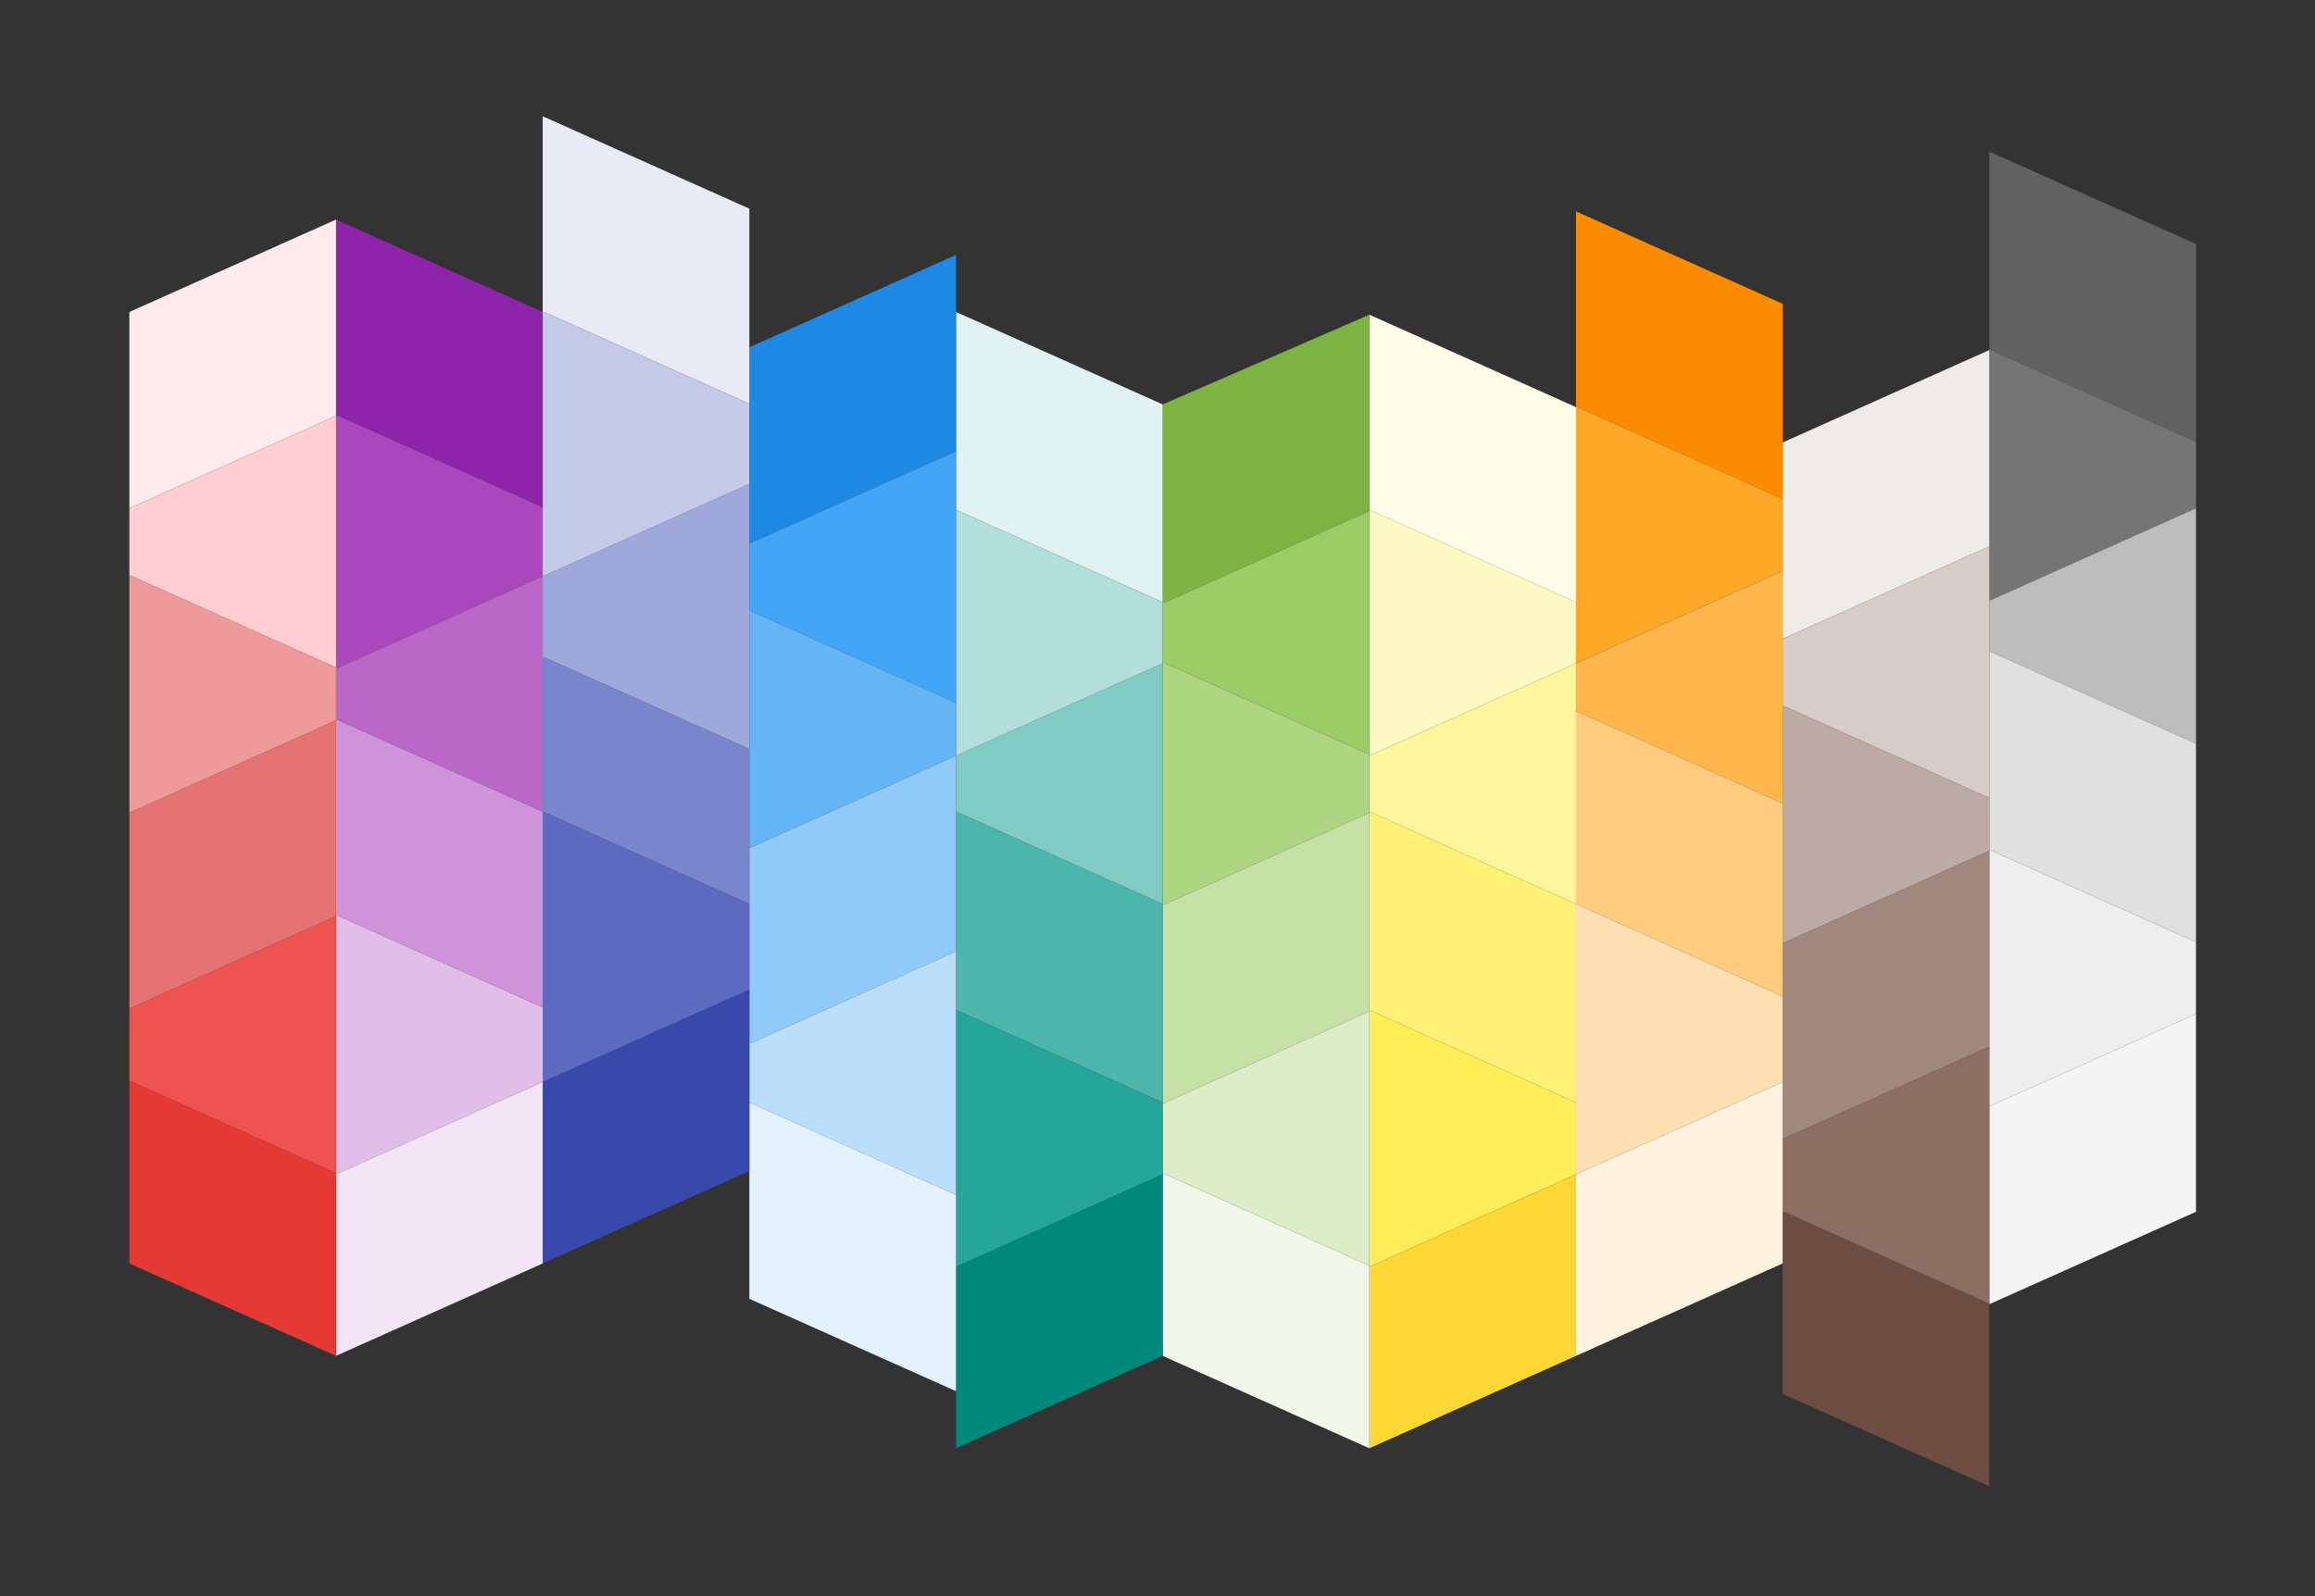 <?xml version="1.0" encoding="iso-8859-1"?>
<!-- Generator: Adobe Illustrator 19.0.0, SVG Export Plug-In . SVG Version: 6.00 Build 0)  -->
<svg version="1.1" id="&#xB808;&#xC774;&#xC5B4;_1" xmlns="http://www.w3.org/2000/svg" xmlns:xlink="http://www.w3.org/1999/xlink"
	 x="0px" y="0px" viewBox="-178.574 90.258 851.339 587.131" style="enable-background:new -178.574 90.258 851.339 587.131;"
	 xml:space="preserve">
<rect x="-178.574" y="90.258" width="851.339" height="587.131" fill="#333333" stroke="none"/>
<g id="&#xB808;&#xC774;&#xC5B4;_1_1_" style="display:none;">
</g>
<g>
	<g id="XMLID_1_">
		<g>
			<polygon style="fill:#EEEEEE;" points="629,436.8 629,463.24 553.5,497.02 553,497.02 553,475.24 553,403.24 553.5,403.02 			"/>
			<polygon style="fill:#616161;" points="629,180.02 629,252.8 553.5,219.02 553,219.02 553,146.02 			"/>
			<polygon style="fill:#757575;" points="553,219.02 553.5,219.02 629,252.8 629,277.24 553.5,311.02 553,311.02 553,291.24 			"/>
			<polygon style="fill:#BDBDBD;" points="553,311.02 553.5,311.02 629,277.24 629,363.8 553.5,330.02 553,330.02 			"/>
			<polygon style="fill:#E0E0E0;" points="553.5,403.02 553,403.24 553,383.8 553,330.02 553.5,330.02 629,363.8 629,436.8 			"/>
			<polygon style="fill:#F5F5F5;" points="553,497.02 553.5,497.02 629,463.24 629,536.02 553.23,569.9 553,569.8 			"/>
			<polygon style="fill:#6D4C41;" points="477.5,536.02 553,569.8 553,570 553,637 477,603.02 477,555.02 477,536.02 			"/>
			<polygon style="fill:#EFEBE9;" points="553,219.02 553,291.24 477.5,325.02 477,325.02 477,300.24 477,273.8 477,253.02 			"/>
			<polygon style="fill:#D7CCC8;" points="477.5,325.02 553,291.24 553,311.02 553,330.02 553,383.8 477.5,350.02 477,350.02 
				477,325.02 			"/>
			<polygon style="fill:#BCAAA4;" points="477.5,350.02 553,383.8 553,403.24 477.5,437.02 477,437.02 477,385.8 477,350.02 			"/>
			<polygon style="fill:#A1887F;" points="477.5,437.02 553,403.24 553,475.24 477.5,509.02 477,509.02 477,488.24 477,456.8 
				477,437.02 			"/>
			<polygon style="fill:#8D6E63;" points="477.5,509.02 553,475.24 553,497.02 553,569.8 477.5,536.02 477,536.02 477,509.02 			"/>
			<polygon style="fill:#FFF3E0;" points="477,536.02 477,555.02 401,589 401,522.24 401.5,522.02 477,488.24 477,509.02 			"/>
			<polygon style="fill:#FFB74D;" points="477,350.02 477,385.8 401.5,352.02 401,352.02 401,334.24 401.5,334.02 477,300.24 
				477,325.02 			"/>
			<polygon style="fill:#FB8C00;" points="477,253.02 477,273.8 401.5,240.02 401,240.02 401,168.02 477,202.02 			"/>
			<polygon style="fill:#FFA726;" points="401.5,240.02 477,273.8 477,300.24 401.5,334.02 401,334.24 401,311.8 401,240.02 			"/>
			<polygon style="fill:#FFCC80;" points="401.5,352.02 477,385.8 477,437.02 477,456.8 401.5,423.02 401,422.8 401,352.02 			"/>
			<polygon style="fill:#FFE0B2;" points="401.5,423.02 477,456.8 477,488.24 401.5,522.02 401,522.24 401,495.8 401,422.8 			"/>
			<polygon style="fill:#FFEE58;" points="401,495.8 401,522.24 325.5,556.02 325,555.8 325,462.24 325.5,462.02 			"/>
			<polygon style="fill:#FFF176;" points="401,422.8 401,495.8 325.5,462.02 325,462.24 325,389.24 325.5,389.02 			"/>
			<polygon style="fill:#FFF9C4;" points="401,311.8 401,334.24 325.5,368.02 325,367.8 325,278.24 325.5,278.02 			"/>
			<polygon style="fill:#FFFDE7;" points="401,240.02 401,311.8 325.5,278.02 325,278.24 325,206.02 			"/>
			<polygon style="fill:#FFF59D;" points="325.5,368.02 401,334.24 401,352.02 401,422.8 325.5,389.02 325,389.24 325,367.8 			"/>
			<polygon style="fill:#FDD835;" points="325.5,556.02 401,522.24 401,589 401,589.02 325,623 325,555.8 			"/>
			<polygon style="fill:#F1F8E9;" points="325,555.8 325,623 249,589.02 249,522.24 249.5,522.02 			"/>
			<polygon style="fill:#AED581;" points="325,367.8 325,389.24 249.5,423.02 249,422.8 249,334.24 249.5,334.02 			"/>
			<polygon style="fill:#7CB342;" points="325,206.02 325,278.24 249.5,312.02 249,311.8 249,239.02 			"/>
			<polygon style="fill:#9CCC65;" points="249.5,312.02 325,278.24 325,367.8 249.5,334.02 249,334.24 249,311.8 			"/>
			<polygon style="fill:#C5E1A5;" points="249.5,423.02 325,389.24 325,462.24 249.5,496.02 249,495.8 249,422.8 			"/>
			<polygon style="fill:#DCEDC8;" points="249.5,496.02 325,462.24 325,555.8 249.5,522.02 249,522.24 249,495.8 			"/>
			<polygon style="fill:#80CBC4;" points="249,334.24 249,422.8 173.5,389.02 173,389.02 173,368.24 173.5,368.02 			"/>
			<polygon style="fill:#E0F2F1;" points="249,239.02 249,311.8 173.5,278.02 173,278.02 173,256.24 173,205.02 			"/>
			<polygon style="fill:#B2DFDB;" points="173.5,278.02 249,311.8 249,334.24 173.5,368.02 173,368.24 173,348.8 173,278.02 			"/>
			<polygon style="fill:#4DB6AC;" points="173.5,389.02 249,422.8 249,495.8 173.5,462.02 173,462.02 173,440.24 173,389.02 			"/>
			<polygon style="fill:#26A69A;" points="173.5,462.02 249,495.8 249,522.24 173.5,556.02 173,556.02 173,529.8 173,462.02 			"/>
			<polygon style="fill:#00897B;" points="173.5,556.02 249,522.24 249,589.02 173,623 173,602 173,556.02 			"/>
			<polygon style="fill:#1E88E5;" points="173,205.02 173,256.24 97.5,290.02 97,290.02 97,268.24 97,238.8 97,218.02 173,184.02 
							"/>
			<polygon style="fill:#42A5F5;" points="97,290.02 97.5,290.02 173,256.24 173,278.02 173,348.8 97.5,315.02 97,315.02 			"/>
			<polygon style="fill:#64B5F6;" points="97,315.02 97.5,315.02 173,348.8 173,368.24 97.5,402.02 97,402.02 97,365.8 			"/>
			<polygon style="fill:#90CAF9;" points="97,402.02 97.5,402.02 173,368.24 173,389.02 173,440.24 97.5,474.02 97,474.02 
				97,454.24 97,422.8 			"/>
			<polygon style="fill:#BBDEFB;" points="97,474.02 97.5,474.02 173,440.24 173,462.02 173,529.8 97.5,496.02 97,496.02 			"/>
			<polygon style="fill:#E3F2FD;" points="97.5,496.02 173,529.8 173,556.02 173,602 97,568.02 97,521.02 97,496.02 			"/>
			<polygon style="fill:#3949AB;" points="97,496.02 97,521.02 21,555 21,488.24 21.5,488.02 97,454.24 97,474.02 			"/>
			<polygon style="fill:#9FA8DA;" points="97,315.02 97,365.8 21.5,332.02 21,332.02 21,302.24 21.5,302.02 97,268.24 97,290.02 			
				"/>
			<polygon style="fill:#E8EAF6;" points="97,218.02 97,238.8 21.5,205.02 21,205.02 21,133.02 97,167.02 			"/>
			<polygon style="fill:#C5CAE9;" points="21.5,205.02 97,238.8 97,268.24 21.5,302.02 21,302.24 21,276.8 21,205.02 			"/>
			<polygon style="fill:#7986CB;" points="21.5,332.02 97,365.8 97,402.02 97,422.8 21.5,389.02 21,388.8 21,332.02 			"/>
			<polygon style="fill:#5C6BC0;" points="21.5,389.02 97,422.8 97,454.24 21.5,488.02 21,488.24 21,460.8 21,388.8 			"/>
			<polygon style="fill:#E1BEE7;" points="21,460.8 21,488.24 -54.5,522.02 -55,521.8 -55,427.24 -54.5,427.02 			"/>
			<polygon style="fill:#CE93D8;" points="21,388.8 21,460.8 -54.5,427.02 -55,427.24 -55,355.24 -54.5,355.02 			"/>
			<polygon style="fill:#AB47BC;" points="21,276.8 21,302.24 -54.5,336.02 -55,335.8 -55,243.24 -54.5,243.02 			"/>
			<polygon style="fill:#8E24AA;" points="21,205.02 21,276.8 -54.5,243.02 -55,243.24 -55,171.02 			"/>
			<polygon style="fill:#BA68C8;" points="-54.5,336.02 21,302.24 21,332.02 21,388.8 -54.5,355.02 -55,355.24 -55,335.8 			"/>
			<polygon style="fill:#F3E5F5;" points="21,555 21,555.02 -55,589 -55,521.8 -54.5,522.02 21,488.24 			"/>
			<polygon style="fill:#FFEBEE;" points="-55,171.02 -55,243.24 -130.5,277.02 -131,277.02 -131,205.02 			"/>
			<polygon style="fill:#FFCDD2;" points="-131,277.02 -130.5,277.02 -55,243.24 -55,335.8 -130.5,302.02 -131,302.02 			"/>
			<polygon style="fill:#EF9A9A;" points="-131,302.02 -130.5,302.02 -55,335.8 -55,355.24 -130.5,389.02 -131,389.02 			"/>
			<polygon style="fill:#E57373;" points="-130.5,389.02 -55,355.24 -55,427.24 -130.5,461.02 -131,461.02 -131,389.02 			"/>
			<polygon style="fill:#EF5350;" points="-130.5,461.02 -55,427.24 -55,521.8 -130.5,488.02 -131,488.02 -131,461.02 			"/>
			<polygon style="fill:#E53935;" points="-130.5,488.02 -55,521.8 -55,589 -131,555.02 -131,488.02 			"/>
		</g>
		<g>
		</g>
	</g>
</g>
</svg>
